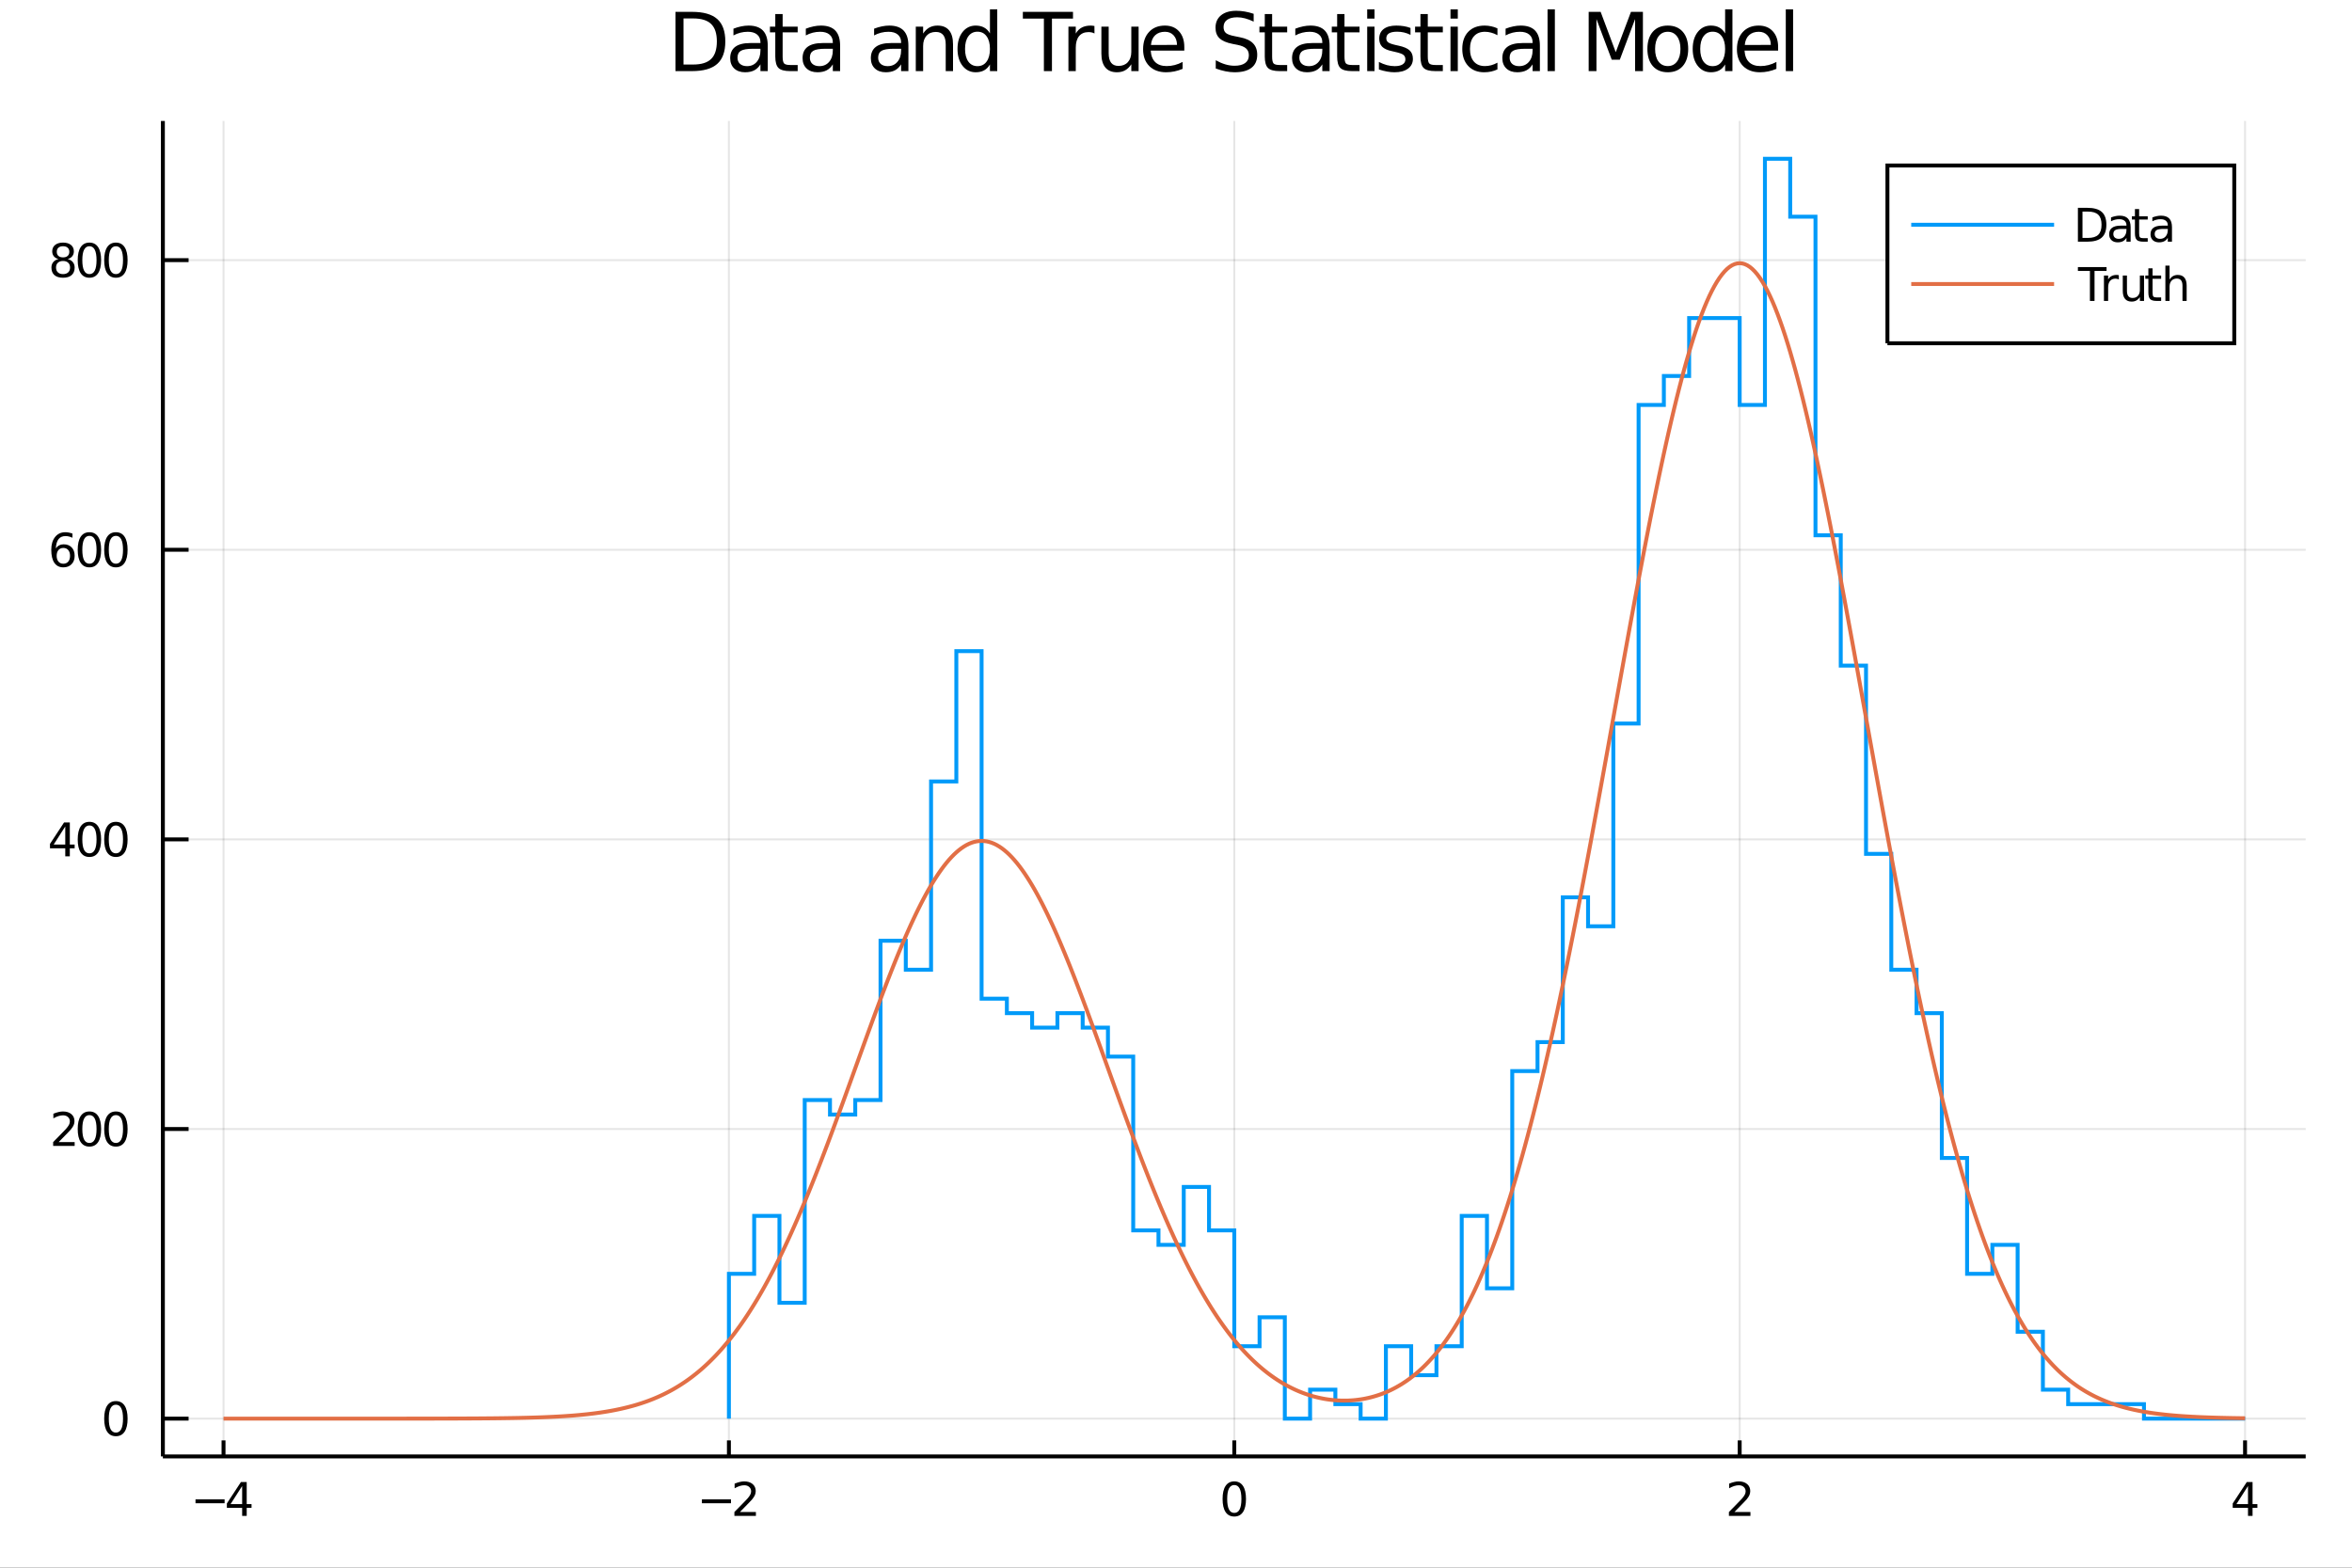 <?xml version="1.0" encoding="utf-8"?>
<svg xmlns="http://www.w3.org/2000/svg" xmlns:xlink="http://www.w3.org/1999/xlink" width="600" height="400" viewBox="0 0 2400 1600">
<rect x="0" y="0" width="2400" height="1600" fill="#333333" stroke="none"/>
<defs>
  <clipPath id="clip560">
    <rect x="0" y="0" width="2400" height="1600"/>
  </clipPath>
</defs>
<path clip-path="url(#clip560)" d="
M0 1600 L2400 1600 L2400 0 L0 0  Z
  " fill="#ffffff" fill-rule="evenodd" fill-opacity="1"/>
<defs>
  <clipPath id="clip561">
    <rect x="480" y="0" width="1681" height="1600"/>
  </clipPath>
</defs>
<path clip-path="url(#clip560)" d="
M166.205 1486.45 L2352.76 1486.45 L2352.76 123.472 L166.205 123.472  Z
  " fill="#ffffff" fill-rule="evenodd" fill-opacity="1"/>
<defs>
  <clipPath id="clip562">
    <rect x="166" y="123" width="2188" height="1364"/>
  </clipPath>
</defs>
<polyline clip-path="url(#clip562)" style="stroke:#000000; stroke-width:2; stroke-opacity:0.1; fill:none" points="
  228.088,1486.45 228.088,123.472 
  "/>
<polyline clip-path="url(#clip562)" style="stroke:#000000; stroke-width:2; stroke-opacity:0.1; fill:none" points="
  743.784,1486.45 743.784,123.472 
  "/>
<polyline clip-path="url(#clip562)" style="stroke:#000000; stroke-width:2; stroke-opacity:0.1; fill:none" points="
  1259.48,1486.45 1259.48,123.472 
  "/>
<polyline clip-path="url(#clip562)" style="stroke:#000000; stroke-width:2; stroke-opacity:0.1; fill:none" points="
  1775.18,1486.45 1775.18,123.472 
  "/>
<polyline clip-path="url(#clip562)" style="stroke:#000000; stroke-width:2; stroke-opacity:0.1; fill:none" points="
  2290.87,1486.45 2290.87,123.472 
  "/>
<polyline clip-path="url(#clip560)" style="stroke:#000000; stroke-width:4; stroke-opacity:1; fill:none" points="
  166.205,1486.45 2352.76,1486.45 
  "/>
<polyline clip-path="url(#clip560)" style="stroke:#000000; stroke-width:4; stroke-opacity:1; fill:none" points="
  228.088,1486.45 228.088,1470.09 
  "/>
<polyline clip-path="url(#clip560)" style="stroke:#000000; stroke-width:4; stroke-opacity:1; fill:none" points="
  743.784,1486.45 743.784,1470.09 
  "/>
<polyline clip-path="url(#clip560)" style="stroke:#000000; stroke-width:4; stroke-opacity:1; fill:none" points="
  1259.48,1486.45 1259.48,1470.09 
  "/>
<polyline clip-path="url(#clip560)" style="stroke:#000000; stroke-width:4; stroke-opacity:1; fill:none" points="
  1775.18,1486.45 1775.18,1470.09 
  "/>
<polyline clip-path="url(#clip560)" style="stroke:#000000; stroke-width:4; stroke-opacity:1; fill:none" points="
  2290.87,1486.45 2290.87,1470.09 
  "/>
<path clip-path="url(#clip560)" d="M 0 0 M199.5 1530.29 L229.176 1530.29 L229.176 1534.23 L199.5 1534.23 L199.5 1530.29 Z" fill="#000000" fill-rule="evenodd" fill-opacity="1" /><path clip-path="url(#clip560)" d="M 0 0 M247.093 1516.63 L235.287 1535.08 L247.093 1535.08 L247.093 1516.63 M245.866 1512.56 L251.745 1512.56 L251.745 1535.08 L256.676 1535.08 L256.676 1538.97 L251.745 1538.97 L251.745 1547.12 L247.093 1547.12 L247.093 1538.97 L231.491 1538.97 L231.491 1534.46 L245.866 1512.56 Z" fill="#000000" fill-rule="evenodd" fill-opacity="1" /><path clip-path="url(#clip560)" d="M 0 0 M716.238 1530.29 L745.914 1530.29 L745.914 1534.23 L716.238 1534.23 L716.238 1530.29 Z" fill="#000000" fill-rule="evenodd" fill-opacity="1" /><path clip-path="url(#clip560)" d="M 0 0 M755.011 1543.18 L771.33 1543.18 L771.33 1547.12 L749.386 1547.12 L749.386 1543.18 Q752.048 1540.43 756.631 1535.8 Q761.238 1531.15 762.418 1529.81 Q764.664 1527.28 765.543 1525.55 Q766.446 1523.79 766.446 1522.1 Q766.446 1519.34 764.502 1517.61 Q762.58 1515.87 759.479 1515.87 Q757.28 1515.87 754.826 1516.63 Q752.395 1517.4 749.618 1518.95 L749.618 1514.23 Q752.442 1513.09 754.895 1512.51 Q757.349 1511.93 759.386 1511.93 Q764.756 1511.93 767.951 1514.62 Q771.145 1517.31 771.145 1521.8 Q771.145 1523.93 770.335 1525.85 Q769.548 1527.74 767.442 1530.34 Q766.863 1531.01 763.761 1534.23 Q760.659 1537.42 755.011 1543.18 Z" fill="#000000" fill-rule="evenodd" fill-opacity="1" /><path clip-path="url(#clip560)" d="M 0 0 M1259.48 1515.64 Q1255.87 1515.64 1254.04 1519.2 Q1252.23 1522.75 1252.23 1529.87 Q1252.23 1536.98 1254.04 1540.55 Q1255.87 1544.09 1259.48 1544.09 Q1263.11 1544.09 1264.92 1540.55 Q1266.75 1536.98 1266.75 1529.87 Q1266.75 1522.75 1264.92 1519.2 Q1263.11 1515.64 1259.48 1515.64 M1259.48 1511.93 Q1265.29 1511.93 1268.35 1516.54 Q1271.42 1521.12 1271.42 1529.87 Q1271.42 1538.6 1268.35 1543.21 Q1265.29 1547.79 1259.48 1547.79 Q1253.67 1547.79 1250.59 1543.21 Q1247.54 1538.6 1247.54 1529.87 Q1247.54 1521.12 1250.59 1516.54 Q1253.67 1511.93 1259.48 1511.93 Z" fill="#000000" fill-rule="evenodd" fill-opacity="1" /><path clip-path="url(#clip560)" d="M 0 0 M1769.83 1543.18 L1786.15 1543.18 L1786.15 1547.12 L1764.2 1547.12 L1764.2 1543.18 Q1766.87 1540.43 1771.45 1535.8 Q1776.06 1531.15 1777.24 1529.81 Q1779.48 1527.28 1780.36 1525.55 Q1781.26 1523.79 1781.26 1522.1 Q1781.26 1519.34 1779.32 1517.61 Q1777.4 1515.87 1774.3 1515.87 Q1772.1 1515.87 1769.64 1516.63 Q1767.21 1517.4 1764.44 1518.95 L1764.44 1514.23 Q1767.26 1513.09 1769.71 1512.51 Q1772.17 1511.93 1774.2 1511.93 Q1779.57 1511.93 1782.77 1514.62 Q1785.96 1517.31 1785.96 1521.8 Q1785.96 1523.93 1785.15 1525.85 Q1784.37 1527.74 1782.26 1530.34 Q1781.68 1531.01 1778.58 1534.23 Q1775.48 1537.42 1769.83 1543.18 Z" fill="#000000" fill-rule="evenodd" fill-opacity="1" /><path clip-path="url(#clip560)" d="M 0 0 M2293.88 1516.63 L2282.08 1535.08 L2293.88 1535.08 L2293.88 1516.63 M2292.65 1512.56 L2298.53 1512.56 L2298.53 1535.08 L2303.46 1535.08 L2303.46 1538.97 L2298.53 1538.97 L2298.53 1547.12 L2293.88 1547.12 L2293.88 1538.97 L2278.28 1538.97 L2278.28 1534.46 L2292.65 1512.56 Z" fill="#000000" fill-rule="evenodd" fill-opacity="1" /><polyline clip-path="url(#clip562)" style="stroke:#000000; stroke-width:2; stroke-opacity:0.1; fill:none" points="
  166.205,1447.87 2352.76,1447.87 
  "/>
<polyline clip-path="url(#clip562)" style="stroke:#000000; stroke-width:2; stroke-opacity:0.1; fill:none" points="
  166.205,1152.28 2352.76,1152.28 
  "/>
<polyline clip-path="url(#clip562)" style="stroke:#000000; stroke-width:2; stroke-opacity:0.1; fill:none" points="
  166.205,856.689 2352.76,856.689 
  "/>
<polyline clip-path="url(#clip562)" style="stroke:#000000; stroke-width:2; stroke-opacity:0.1; fill:none" points="
  166.205,561.096 2352.76,561.096 
  "/>
<polyline clip-path="url(#clip562)" style="stroke:#000000; stroke-width:2; stroke-opacity:0.1; fill:none" points="
  166.205,265.504 2352.76,265.504 
  "/>
<polyline clip-path="url(#clip560)" style="stroke:#000000; stroke-width:4; stroke-opacity:1; fill:none" points="
  166.205,1486.45 166.205,123.472 
  "/>
<polyline clip-path="url(#clip560)" style="stroke:#000000; stroke-width:4; stroke-opacity:1; fill:none" points="
  166.205,1447.87 192.443,1447.87 
  "/>
<polyline clip-path="url(#clip560)" style="stroke:#000000; stroke-width:4; stroke-opacity:1; fill:none" points="
  166.205,1152.28 192.443,1152.28 
  "/>
<polyline clip-path="url(#clip560)" style="stroke:#000000; stroke-width:4; stroke-opacity:1; fill:none" points="
  166.205,856.689 192.443,856.689 
  "/>
<polyline clip-path="url(#clip560)" style="stroke:#000000; stroke-width:4; stroke-opacity:1; fill:none" points="
  166.205,561.096 192.443,561.096 
  "/>
<polyline clip-path="url(#clip560)" style="stroke:#000000; stroke-width:4; stroke-opacity:1; fill:none" points="
  166.205,265.504 192.443,265.504 
  "/>
<path clip-path="url(#clip560)" d="M 0 0 M118.26 1433.67 Q114.649 1433.67 112.82 1437.24 Q111.015 1440.78 111.015 1447.91 Q111.015 1455.01 112.82 1458.58 Q114.649 1462.12 118.26 1462.12 Q121.895 1462.12 123.7 1458.58 Q125.529 1455.01 125.529 1447.91 Q125.529 1440.78 123.7 1437.24 Q121.895 1433.67 118.26 1433.67 M118.26 1429.97 Q124.07 1429.97 127.126 1434.57 Q130.205 1439.16 130.205 1447.91 Q130.205 1456.63 127.126 1461.24 Q124.07 1465.82 118.26 1465.82 Q112.45 1465.82 109.371 1461.24 Q106.316 1456.63 106.316 1447.91 Q106.316 1439.16 109.371 1434.57 Q112.45 1429.97 118.26 1429.97 Z" fill="#000000" fill-rule="evenodd" fill-opacity="1" /><path clip-path="url(#clip560)" d="M 0 0 M59.858 1165.63 L76.177 1165.63 L76.177 1169.56 L54.233 1169.56 L54.233 1165.63 Q56.895 1162.87 61.478 1158.24 Q66.085 1153.59 67.265 1152.25 Q69.51 1149.72 70.39 1147.99 Q71.293 1146.23 71.293 1144.54 Q71.293 1141.78 69.349 1140.05 Q67.427 1138.31 64.325 1138.31 Q62.126 1138.31 59.673 1139.07 Q57.242 1139.84 54.464 1141.39 L54.464 1136.67 Q57.288 1135.53 59.742 1134.95 Q62.196 1134.38 64.233 1134.38 Q69.603 1134.38 72.798 1137.06 Q75.992 1139.75 75.992 1144.24 Q75.992 1146.37 75.182 1148.29 Q74.395 1150.19 72.288 1152.78 Q71.71 1153.45 68.608 1156.67 Q65.506 1159.86 59.858 1165.63 Z" fill="#000000" fill-rule="evenodd" fill-opacity="1" /><path clip-path="url(#clip560)" d="M 0 0 M91.246 1138.08 Q87.635 1138.08 85.807 1141.64 Q84.001 1145.19 84.001 1152.32 Q84.001 1159.42 85.807 1162.99 Q87.635 1166.53 91.246 1166.53 Q94.881 1166.53 96.686 1162.99 Q98.515 1159.42 98.515 1152.32 Q98.515 1145.19 96.686 1141.64 Q94.881 1138.08 91.246 1138.08 M91.246 1134.38 Q97.057 1134.38 100.112 1138.98 Q103.191 1143.57 103.191 1152.32 Q103.191 1161.04 100.112 1165.65 Q97.057 1170.23 91.246 1170.23 Q85.436 1170.23 82.358 1165.65 Q79.302 1161.04 79.302 1152.32 Q79.302 1143.57 82.358 1138.98 Q85.436 1134.38 91.246 1134.38 Z" fill="#000000" fill-rule="evenodd" fill-opacity="1" /><path clip-path="url(#clip560)" d="M 0 0 M118.26 1138.08 Q114.649 1138.08 112.82 1141.64 Q111.015 1145.19 111.015 1152.32 Q111.015 1159.42 112.82 1162.99 Q114.649 1166.53 118.26 1166.53 Q121.895 1166.53 123.7 1162.99 Q125.529 1159.42 125.529 1152.32 Q125.529 1145.19 123.7 1141.64 Q121.895 1138.08 118.26 1138.08 M118.26 1134.38 Q124.07 1134.38 127.126 1138.98 Q130.205 1143.57 130.205 1152.32 Q130.205 1161.04 127.126 1165.65 Q124.07 1170.23 118.26 1170.23 Q112.45 1170.23 109.371 1165.65 Q106.316 1161.04 106.316 1152.32 Q106.316 1143.57 109.371 1138.98 Q112.45 1134.38 118.26 1134.38 Z" fill="#000000" fill-rule="evenodd" fill-opacity="1" /><path clip-path="url(#clip560)" d="M 0 0 M66.594 843.483 L54.788 861.932 L66.594 861.932 L66.594 843.483 M65.367 839.409 L71.247 839.409 L71.247 861.932 L76.177 861.932 L76.177 865.821 L71.247 865.821 L71.247 873.969 L66.594 873.969 L66.594 865.821 L50.992 865.821 L50.992 861.307 L65.367 839.409 Z" fill="#000000" fill-rule="evenodd" fill-opacity="1" /><path clip-path="url(#clip560)" d="M 0 0 M91.246 842.487 Q87.635 842.487 85.807 846.052 Q84.001 849.594 84.001 856.723 Q84.001 863.83 85.807 867.395 Q87.635 870.936 91.246 870.936 Q94.881 870.936 96.686 867.395 Q98.515 863.83 98.515 856.723 Q98.515 849.594 96.686 846.052 Q94.881 842.487 91.246 842.487 M91.246 838.784 Q97.057 838.784 100.112 843.39 Q103.191 847.973 103.191 856.723 Q103.191 865.45 100.112 870.057 Q97.057 874.64 91.246 874.64 Q85.436 874.64 82.358 870.057 Q79.302 865.45 79.302 856.723 Q79.302 847.973 82.358 843.39 Q85.436 838.784 91.246 838.784 Z" fill="#000000" fill-rule="evenodd" fill-opacity="1" /><path clip-path="url(#clip560)" d="M 0 0 M118.26 842.487 Q114.649 842.487 112.82 846.052 Q111.015 849.594 111.015 856.723 Q111.015 863.83 112.82 867.395 Q114.649 870.936 118.26 870.936 Q121.895 870.936 123.7 867.395 Q125.529 863.83 125.529 856.723 Q125.529 849.594 123.7 846.052 Q121.895 842.487 118.26 842.487 M118.26 838.784 Q124.07 838.784 127.126 843.39 Q130.205 847.973 130.205 856.723 Q130.205 865.45 127.126 870.057 Q124.07 874.64 118.26 874.64 Q112.45 874.64 109.371 870.057 Q106.316 865.45 106.316 856.723 Q106.316 847.973 109.371 843.39 Q112.45 838.784 118.26 838.784 Z" fill="#000000" fill-rule="evenodd" fill-opacity="1" /><path clip-path="url(#clip560)" d="M 0 0 M64.65 559.233 Q61.501 559.233 59.65 561.386 Q57.821 563.539 57.821 567.289 Q57.821 571.015 59.65 573.191 Q61.501 575.344 64.65 575.344 Q67.798 575.344 69.626 573.191 Q71.478 571.015 71.478 567.289 Q71.478 563.539 69.626 561.386 Q67.798 559.233 64.65 559.233 M73.932 544.58 L73.932 548.84 Q72.173 548.006 70.367 547.566 Q68.585 547.127 66.825 547.127 Q62.196 547.127 59.742 550.252 Q57.312 553.377 56.964 559.696 Q58.33 557.682 60.39 556.617 Q62.45 555.529 64.927 555.529 Q70.135 555.529 73.145 558.701 Q76.177 561.849 76.177 567.289 Q76.177 572.613 73.029 575.83 Q69.881 579.048 64.65 579.048 Q58.654 579.048 55.483 574.464 Q52.312 569.858 52.312 561.131 Q52.312 552.937 56.2 548.076 Q60.089 543.191 66.64 543.191 Q68.399 543.191 70.182 543.539 Q71.987 543.886 73.932 544.58 Z" fill="#000000" fill-rule="evenodd" fill-opacity="1" /><path clip-path="url(#clip560)" d="M 0 0 M91.246 546.895 Q87.635 546.895 85.807 550.46 Q84.001 554.002 84.001 561.131 Q84.001 568.238 85.807 571.802 Q87.635 575.344 91.246 575.344 Q94.881 575.344 96.686 571.802 Q98.515 568.238 98.515 561.131 Q98.515 554.002 96.686 550.46 Q94.881 546.895 91.246 546.895 M91.246 543.191 Q97.057 543.191 100.112 547.798 Q103.191 552.381 103.191 561.131 Q103.191 569.858 100.112 574.464 Q97.057 579.048 91.246 579.048 Q85.436 579.048 82.358 574.464 Q79.302 569.858 79.302 561.131 Q79.302 552.381 82.358 547.798 Q85.436 543.191 91.246 543.191 Z" fill="#000000" fill-rule="evenodd" fill-opacity="1" /><path clip-path="url(#clip560)" d="M 0 0 M118.26 546.895 Q114.649 546.895 112.82 550.46 Q111.015 554.002 111.015 561.131 Q111.015 568.238 112.82 571.802 Q114.649 575.344 118.26 575.344 Q121.895 575.344 123.7 571.802 Q125.529 568.238 125.529 561.131 Q125.529 554.002 123.7 550.46 Q121.895 546.895 118.26 546.895 M118.26 543.191 Q124.07 543.191 127.126 547.798 Q130.205 552.381 130.205 561.131 Q130.205 569.858 127.126 574.464 Q124.07 579.048 118.26 579.048 Q112.45 579.048 109.371 574.464 Q106.316 569.858 106.316 561.131 Q106.316 552.381 109.371 547.798 Q112.45 543.191 118.26 543.191 Z" fill="#000000" fill-rule="evenodd" fill-opacity="1" /><path clip-path="url(#clip560)" d="M 0 0 M64.325 266.372 Q60.992 266.372 59.071 268.155 Q57.173 269.937 57.173 273.062 Q57.173 276.187 59.071 277.969 Q60.992 279.752 64.325 279.752 Q67.659 279.752 69.58 277.969 Q71.501 276.164 71.501 273.062 Q71.501 269.937 69.58 268.155 Q67.682 266.372 64.325 266.372 M59.65 264.382 Q56.64 263.641 54.95 261.581 Q53.284 259.52 53.284 256.557 Q53.284 252.414 56.224 250.007 Q59.187 247.599 64.325 247.599 Q69.487 247.599 72.427 250.007 Q75.367 252.414 75.367 256.557 Q75.367 259.52 73.677 261.581 Q72.01 263.641 69.024 264.382 Q72.404 265.169 74.279 267.46 Q76.177 269.752 76.177 273.062 Q76.177 278.085 73.099 280.77 Q70.043 283.455 64.325 283.455 Q58.608 283.455 55.529 280.77 Q52.474 278.085 52.474 273.062 Q52.474 269.752 54.372 267.46 Q56.27 265.169 59.65 264.382 M57.937 256.997 Q57.937 259.682 59.603 261.187 Q61.293 262.692 64.325 262.692 Q67.335 262.692 69.024 261.187 Q70.737 259.682 70.737 256.997 Q70.737 254.312 69.024 252.807 Q67.335 251.303 64.325 251.303 Q61.293 251.303 59.603 252.807 Q57.937 254.312 57.937 256.997 Z" fill="#000000" fill-rule="evenodd" fill-opacity="1" /><path clip-path="url(#clip560)" d="M 0 0 M91.246 251.303 Q87.635 251.303 85.807 254.868 Q84.001 258.409 84.001 265.539 Q84.001 272.645 85.807 276.21 Q87.635 279.752 91.246 279.752 Q94.881 279.752 96.686 276.21 Q98.515 272.645 98.515 265.539 Q98.515 258.409 96.686 254.868 Q94.881 251.303 91.246 251.303 M91.246 247.599 Q97.057 247.599 100.112 252.206 Q103.191 256.789 103.191 265.539 Q103.191 274.266 100.112 278.872 Q97.057 283.455 91.246 283.455 Q85.436 283.455 82.358 278.872 Q79.302 274.266 79.302 265.539 Q79.302 256.789 82.358 252.206 Q85.436 247.599 91.246 247.599 Z" fill="#000000" fill-rule="evenodd" fill-opacity="1" /><path clip-path="url(#clip560)" d="M 0 0 M118.26 251.303 Q114.649 251.303 112.82 254.868 Q111.015 258.409 111.015 265.539 Q111.015 272.645 112.82 276.21 Q114.649 279.752 118.26 279.752 Q121.895 279.752 123.7 276.21 Q125.529 272.645 125.529 265.539 Q125.529 258.409 123.7 254.868 Q121.895 251.303 118.26 251.303 M118.26 247.599 Q124.07 247.599 127.126 252.206 Q130.205 256.789 130.205 265.539 Q130.205 274.266 127.126 278.872 Q124.07 283.455 118.26 283.455 Q112.45 283.455 109.371 278.872 Q106.316 274.266 106.316 265.539 Q106.316 256.789 109.371 252.206 Q112.45 247.599 118.26 247.599 Z" fill="#000000" fill-rule="evenodd" fill-opacity="1" /><path clip-path="url(#clip560)" d="M 0 0 M697.458 18.82 L697.458 65.852 L707.342 65.852 Q719.859 65.852 725.652 60.18 Q731.485 54.509 731.485 42.275 Q731.485 30.122 725.652 24.492 Q719.859 18.82 707.342 18.82 L697.458 18.82 M689.275 12.096 L706.086 12.096 Q723.667 12.096 731.891 19.428 Q740.114 26.72 740.114 42.275 Q740.114 57.912 731.85 65.244 Q723.586 72.576 706.086 72.576 L689.275 72.576 L689.275 12.096 Z" fill="#000000" fill-rule="evenodd" fill-opacity="1" /><path clip-path="url(#clip560)" d="M 0 0 M768.551 49.769 Q759.518 49.769 756.034 51.835 Q752.55 53.901 752.55 58.884 Q752.55 62.854 755.143 65.203 Q757.776 67.512 762.272 67.512 Q768.47 67.512 772.197 63.137 Q775.964 58.722 775.964 51.43 L775.964 49.769 L768.551 49.769 M783.418 46.691 L783.418 72.576 L775.964 72.576 L775.964 65.689 Q773.412 69.821 769.604 71.806 Q765.797 73.751 760.287 73.751 Q753.32 73.751 749.188 69.862 Q745.096 65.933 745.096 59.37 Q745.096 51.714 750.201 47.825 Q755.345 43.936 765.513 43.936 L775.964 43.936 L775.964 43.207 Q775.964 38.062 772.562 35.267 Q769.199 32.431 763.082 32.431 Q759.194 32.431 755.507 33.363 Q751.821 34.295 748.418 36.158 L748.418 29.272 Q752.51 27.692 756.358 26.922 Q760.206 26.112 763.852 26.112 Q773.696 26.112 778.557 31.216 Q783.418 36.32 783.418 46.691 Z" fill="#000000" fill-rule="evenodd" fill-opacity="1" /><path clip-path="url(#clip560)" d="M 0 0 M798.609 14.324 L798.609 27.206 L813.962 27.206 L813.962 32.999 L798.609 32.999 L798.609 57.628 Q798.609 63.178 800.108 64.758 Q801.647 66.338 806.306 66.338 L813.962 66.338 L813.962 72.576 L806.306 72.576 Q797.677 72.576 794.396 69.376 Q791.115 66.135 791.115 57.628 L791.115 32.999 L785.646 32.999 L785.646 27.206 L791.115 27.206 L791.115 14.324 L798.609 14.324 Z" fill="#000000" fill-rule="evenodd" fill-opacity="1" /><path clip-path="url(#clip560)" d="M 0 0 M842.399 49.769 Q833.366 49.769 829.882 51.835 Q826.398 53.901 826.398 58.884 Q826.398 62.854 828.991 65.203 Q831.624 67.512 836.12 67.512 Q842.318 67.512 846.045 63.137 Q849.812 58.722 849.812 51.43 L849.812 49.769 L842.399 49.769 M857.266 46.691 L857.266 72.576 L849.812 72.576 L849.812 65.689 Q847.26 69.821 843.452 71.806 Q839.645 73.751 834.135 73.751 Q827.168 73.751 823.036 69.862 Q818.944 65.933 818.944 59.37 Q818.944 51.714 824.049 47.825 Q829.193 43.936 839.361 43.936 L849.812 43.936 L849.812 43.207 Q849.812 38.062 846.41 35.267 Q843.047 32.431 836.93 32.431 Q833.042 32.431 829.355 33.363 Q825.669 34.295 822.266 36.158 L822.266 29.272 Q826.358 27.692 830.206 26.922 Q834.054 26.112 837.7 26.112 Q847.544 26.112 852.405 31.216 Q857.266 36.32 857.266 46.691 Z" fill="#000000" fill-rule="evenodd" fill-opacity="1" /><path clip-path="url(#clip560)" d="M 0 0 M912.075 49.769 Q903.041 49.769 899.557 51.835 Q896.074 53.901 896.074 58.884 Q896.074 62.854 898.666 65.203 Q901.299 67.512 905.796 67.512 Q911.994 67.512 915.721 63.137 Q919.488 58.722 919.488 51.43 L919.488 49.769 L912.075 49.769 M926.942 46.691 L926.942 72.576 L919.488 72.576 L919.488 65.689 Q916.936 69.821 913.128 71.806 Q909.32 73.751 903.811 73.751 Q896.843 73.751 892.711 69.862 Q888.62 65.933 888.62 59.37 Q888.62 51.714 893.724 47.825 Q898.869 43.936 909.037 43.936 L919.488 43.936 L919.488 43.207 Q919.488 38.062 916.085 35.267 Q912.723 32.431 906.606 32.431 Q902.717 32.431 899.031 33.363 Q895.345 34.295 891.942 36.158 L891.942 29.272 Q896.033 27.692 899.882 26.922 Q903.73 26.112 907.376 26.112 Q917.219 26.112 922.08 31.216 Q926.942 36.32 926.942 46.691 Z" fill="#000000" fill-rule="evenodd" fill-opacity="1" /><path clip-path="url(#clip560)" d="M 0 0 M972.474 45.192 L972.474 72.576 L965.02 72.576 L965.02 45.435 Q965.02 38.994 962.508 35.794 Q959.997 32.594 954.974 32.594 Q948.938 32.594 945.454 36.442 Q941.97 40.29 941.97 46.934 L941.97 72.576 L934.476 72.576 L934.476 27.206 L941.97 27.206 L941.97 34.254 Q944.644 30.163 948.249 28.138 Q951.895 26.112 956.635 26.112 Q964.453 26.112 968.463 30.973 Q972.474 35.794 972.474 45.192 Z" fill="#000000" fill-rule="evenodd" fill-opacity="1" /><path clip-path="url(#clip560)" d="M 0 0 M1010.15 34.092 L1010.15 9.544 L1017.6 9.544 L1017.6 72.576 L1010.15 72.576 L1010.15 65.77 Q1007.8 69.821 1004.19 71.806 Q1000.63 73.751 995.604 73.751 Q987.381 73.751 982.196 67.188 Q977.051 60.626 977.051 49.931 Q977.051 39.237 982.196 32.675 Q987.381 26.112 995.604 26.112 Q1000.63 26.112 1004.19 28.097 Q1007.8 30.041 1010.15 34.092 M984.748 49.931 Q984.748 58.155 988.11 62.854 Q991.513 67.512 997.427 67.512 Q1003.34 67.512 1006.74 62.854 Q1010.15 58.155 1010.15 49.931 Q1010.15 41.708 1006.74 37.05 Q1003.34 32.35 997.427 32.35 Q991.513 32.35 988.11 37.05 Q984.748 41.708 984.748 49.931 Z" fill="#000000" fill-rule="evenodd" fill-opacity="1" /><path clip-path="url(#clip560)" d="M 0 0 M1043.73 12.096 L1094.89 12.096 L1094.89 18.983 L1073.42 18.983 L1073.42 72.576 L1065.2 72.576 L1065.2 18.983 L1043.73 18.983 L1043.73 12.096 Z" fill="#000000" fill-rule="evenodd" fill-opacity="1" /><path clip-path="url(#clip560)" d="M 0 0 M1116.81 34.173 Q1115.55 33.444 1114.05 33.12 Q1112.59 32.756 1110.81 32.756 Q1104.49 32.756 1101.09 36.888 Q1097.73 40.979 1097.73 48.676 L1097.73 72.576 L1090.23 72.576 L1090.23 27.206 L1097.73 27.206 L1097.73 34.254 Q1100.08 30.122 1103.84 28.138 Q1107.61 26.112 1113 26.112 Q1113.77 26.112 1114.7 26.234 Q1115.63 26.315 1116.77 26.517 L1116.81 34.173 Z" fill="#000000" fill-rule="evenodd" fill-opacity="1" /><path clip-path="url(#clip560)" d="M 0 0 M1123.86 54.671 L1123.86 27.206 L1131.31 27.206 L1131.31 54.387 Q1131.31 60.828 1133.82 64.069 Q1136.33 67.269 1141.36 67.269 Q1147.39 67.269 1150.88 63.421 Q1154.4 59.573 1154.4 52.929 L1154.4 27.206 L1161.85 27.206 L1161.85 72.576 L1154.4 72.576 L1154.4 65.608 Q1151.69 69.74 1148.08 71.766 Q1144.52 73.751 1139.78 73.751 Q1131.96 73.751 1127.91 68.89 Q1123.86 64.029 1123.86 54.671 M1142.61 26.112 L1142.61 26.112 Z" fill="#000000" fill-rule="evenodd" fill-opacity="1" /><path clip-path="url(#clip560)" d="M 0 0 M1208.48 48.028 L1208.48 51.673 L1174.21 51.673 Q1174.69 59.37 1178.83 63.421 Q1183 67.431 1190.41 67.431 Q1194.71 67.431 1198.72 66.378 Q1202.77 65.325 1206.74 63.218 L1206.74 70.267 Q1202.73 71.968 1198.51 72.86 Q1194.3 73.751 1189.97 73.751 Q1179.11 73.751 1172.75 67.431 Q1166.43 61.112 1166.43 50.337 Q1166.43 39.197 1172.43 32.675 Q1178.46 26.112 1188.67 26.112 Q1197.83 26.112 1203.13 32.026 Q1208.48 37.9 1208.48 48.028 M1201.03 45.84 Q1200.94 39.723 1197.58 36.077 Q1194.26 32.431 1188.75 32.431 Q1182.51 32.431 1178.75 35.956 Q1175.02 39.48 1174.45 45.88 L1201.03 45.84 Z" fill="#000000" fill-rule="evenodd" fill-opacity="1" /><path clip-path="url(#clip560)" d="M 0 0 M1279.25 14.081 L1279.25 22.061 Q1274.59 19.833 1270.46 18.739 Q1266.33 17.646 1262.48 17.646 Q1255.79 17.646 1252.15 20.238 Q1248.54 22.831 1248.54 27.611 Q1248.54 31.621 1250.93 33.687 Q1253.36 35.713 1260.09 36.969 L1265.03 37.981 Q1274.19 39.723 1278.52 44.139 Q1282.89 48.514 1282.89 55.886 Q1282.89 64.677 1276.98 69.214 Q1271.11 73.751 1259.72 73.751 Q1255.43 73.751 1250.57 72.778 Q1245.75 71.806 1240.56 69.902 L1240.56 61.477 Q1245.55 64.272 1250.33 65.689 Q1255.11 67.107 1259.72 67.107 Q1266.73 67.107 1270.54 64.353 Q1274.35 61.598 1274.35 56.494 Q1274.35 52.038 1271.59 49.526 Q1268.88 47.015 1262.64 45.759 L1257.66 44.787 Q1248.5 42.964 1244.41 39.075 Q1240.32 35.186 1240.32 28.259 Q1240.32 20.238 1245.95 15.62 Q1251.62 11.002 1261.55 11.002 Q1265.8 11.002 1270.22 11.772 Q1274.63 12.542 1279.25 14.081 Z" fill="#000000" fill-rule="evenodd" fill-opacity="1" /><path clip-path="url(#clip560)" d="M 0 0 M1298.09 14.324 L1298.09 27.206 L1313.44 27.206 L1313.44 32.999 L1298.09 32.999 L1298.09 57.628 Q1298.09 63.178 1299.58 64.758 Q1301.12 66.338 1305.78 66.338 L1313.44 66.338 L1313.44 72.576 L1305.78 72.576 Q1297.15 72.576 1293.87 69.376 Q1290.59 66.135 1290.59 57.628 L1290.59 32.999 L1285.12 32.999 L1285.12 27.206 L1290.59 27.206 L1290.59 14.324 L1298.09 14.324 Z" fill="#000000" fill-rule="evenodd" fill-opacity="1" /><path clip-path="url(#clip560)" d="M 0 0 M1341.88 49.769 Q1332.84 49.769 1329.36 51.835 Q1325.87 53.901 1325.87 58.884 Q1325.87 62.854 1328.47 65.203 Q1331.1 67.512 1335.6 67.512 Q1341.79 67.512 1345.52 63.137 Q1349.29 58.722 1349.29 51.43 L1349.29 49.769 L1341.88 49.769 M1356.74 46.691 L1356.74 72.576 L1349.29 72.576 L1349.29 65.689 Q1346.74 69.821 1342.93 71.806 Q1339.12 73.751 1333.61 73.751 Q1326.64 73.751 1322.51 69.862 Q1318.42 65.933 1318.42 59.37 Q1318.42 51.714 1323.53 47.825 Q1328.67 43.936 1338.84 43.936 L1349.29 43.936 L1349.29 43.207 Q1349.29 38.062 1345.89 35.267 Q1342.52 32.431 1336.41 32.431 Q1332.52 32.431 1328.83 33.363 Q1325.15 34.295 1321.74 36.158 L1321.74 29.272 Q1325.83 27.692 1329.68 26.922 Q1333.53 26.112 1337.18 26.112 Q1347.02 26.112 1351.88 31.216 Q1356.74 36.32 1356.74 46.691 Z" fill="#000000" fill-rule="evenodd" fill-opacity="1" /><path clip-path="url(#clip560)" d="M 0 0 M1371.93 14.324 L1371.93 27.206 L1387.29 27.206 L1387.29 32.999 L1371.93 32.999 L1371.93 57.628 Q1371.93 63.178 1373.43 64.758 Q1374.97 66.338 1379.63 66.338 L1387.29 66.338 L1387.29 72.576 L1379.63 72.576 Q1371 72.576 1367.72 69.376 Q1364.44 66.135 1364.44 57.628 L1364.44 32.999 L1358.97 32.999 L1358.97 27.206 L1364.44 27.206 L1364.44 14.324 L1371.93 14.324 Z" fill="#000000" fill-rule="evenodd" fill-opacity="1" /><path clip-path="url(#clip560)" d="M 0 0 M1395.1 27.206 L1402.56 27.206 L1402.56 72.576 L1395.1 72.576 L1395.1 27.206 M1395.1 9.544 L1402.56 9.544 L1402.56 18.983 L1395.1 18.983 L1395.1 9.544 Z" fill="#000000" fill-rule="evenodd" fill-opacity="1" /><path clip-path="url(#clip560)" d="M 0 0 M1439.3 28.543 L1439.3 35.591 Q1436.14 33.971 1432.74 33.161 Q1429.33 32.35 1425.69 32.35 Q1420.14 32.35 1417.34 34.052 Q1414.59 35.753 1414.59 39.156 Q1414.59 41.749 1416.57 43.248 Q1418.56 44.706 1424.55 46.043 L1427.11 46.61 Q1435.05 48.311 1438.37 51.43 Q1441.73 54.509 1441.73 60.059 Q1441.73 66.378 1436.71 70.064 Q1431.72 73.751 1422.97 73.751 Q1419.33 73.751 1415.36 73.022 Q1411.43 72.333 1407.05 70.915 L1407.05 63.218 Q1411.19 65.365 1415.2 66.459 Q1419.21 67.512 1423.14 67.512 Q1428.4 67.512 1431.24 65.73 Q1434.07 63.907 1434.07 60.626 Q1434.07 57.588 1432.01 55.967 Q1429.98 54.347 1423.06 52.848 L1420.46 52.24 Q1413.54 50.782 1410.46 47.785 Q1407.38 44.746 1407.38 39.48 Q1407.38 33.08 1411.92 29.596 Q1416.45 26.112 1424.8 26.112 Q1428.93 26.112 1432.58 26.72 Q1436.22 27.327 1439.3 28.543 Z" fill="#000000" fill-rule="evenodd" fill-opacity="1" /><path clip-path="url(#clip560)" d="M 0 0 M1456.92 14.324 L1456.92 27.206 L1472.27 27.206 L1472.27 32.999 L1456.92 32.999 L1456.92 57.628 Q1456.92 63.178 1458.42 64.758 Q1459.96 66.338 1464.62 66.338 L1472.27 66.338 L1472.27 72.576 L1464.62 72.576 Q1455.99 72.576 1452.71 69.376 Q1449.43 66.135 1449.43 57.628 L1449.43 32.999 L1443.96 32.999 L1443.96 27.206 L1449.43 27.206 L1449.43 14.324 L1456.92 14.324 Z" fill="#000000" fill-rule="evenodd" fill-opacity="1" /><path clip-path="url(#clip560)" d="M 0 0 M1480.09 27.206 L1487.55 27.206 L1487.55 72.576 L1480.09 72.576 L1480.09 27.206 M1480.09 9.544 L1487.55 9.544 L1487.55 18.983 L1480.09 18.983 L1480.09 9.544 Z" fill="#000000" fill-rule="evenodd" fill-opacity="1" /><path clip-path="url(#clip560)" d="M 0 0 M1528.01 28.948 L1528.01 35.915 Q1524.86 34.173 1521.65 33.323 Q1518.5 32.431 1515.25 32.431 Q1508 32.431 1503.99 37.05 Q1499.98 41.627 1499.98 49.931 Q1499.98 58.236 1503.99 62.854 Q1508 67.431 1515.25 67.431 Q1518.5 67.431 1521.65 66.581 Q1524.86 65.689 1528.01 63.948 L1528.01 70.834 Q1524.9 72.292 1521.53 73.022 Q1518.21 73.751 1514.44 73.751 Q1504.2 73.751 1498.16 67.31 Q1492.12 60.869 1492.12 49.931 Q1492.12 38.832 1498.2 32.472 Q1504.32 26.112 1514.93 26.112 Q1518.37 26.112 1521.65 26.841 Q1524.94 27.53 1528.01 28.948 Z" fill="#000000" fill-rule="evenodd" fill-opacity="1" /><path clip-path="url(#clip560)" d="M 0 0 M1556.45 49.769 Q1547.42 49.769 1543.93 51.835 Q1540.45 53.901 1540.45 58.884 Q1540.45 62.854 1543.04 65.203 Q1545.68 67.512 1550.17 67.512 Q1556.37 67.512 1560.1 63.137 Q1563.87 58.722 1563.87 51.43 L1563.87 49.769 L1556.45 49.769 M1571.32 46.691 L1571.32 72.576 L1563.87 72.576 L1563.87 65.689 Q1561.31 69.821 1557.51 71.806 Q1553.7 73.751 1548.19 73.751 Q1541.22 73.751 1537.09 69.862 Q1533 65.933 1533 59.37 Q1533 51.714 1538.1 47.825 Q1543.25 43.936 1553.41 43.936 L1563.87 43.936 L1563.87 43.207 Q1563.87 38.062 1560.46 35.267 Q1557.1 32.431 1550.98 32.431 Q1547.09 32.431 1543.41 33.363 Q1539.72 34.295 1536.32 36.158 L1536.32 29.272 Q1540.41 27.692 1544.26 26.922 Q1548.11 26.112 1551.75 26.112 Q1561.6 26.112 1566.46 31.216 Q1571.32 36.32 1571.32 46.691 Z" fill="#000000" fill-rule="evenodd" fill-opacity="1" /><path clip-path="url(#clip560)" d="M 0 0 M1579.14 9.544 L1586.59 9.544 L1586.59 72.576 L1579.14 72.576 L1579.14 9.544 Z" fill="#000000" fill-rule="evenodd" fill-opacity="1" /><path clip-path="url(#clip560)" d="M 0 0 M1621.1 12.096 L1633.3 12.096 L1648.73 53.253 L1664.25 12.096 L1676.44 12.096 L1676.44 72.576 L1668.46 72.576 L1668.46 19.469 L1652.86 60.95 L1644.64 60.95 L1629.04 19.469 L1629.04 72.576 L1621.1 72.576 L1621.1 12.096 Z" fill="#000000" fill-rule="evenodd" fill-opacity="1" /><path clip-path="url(#clip560)" d="M 0 0 M1701.84 32.431 Q1695.84 32.431 1692.36 37.131 Q1688.88 41.789 1688.88 49.931 Q1688.88 58.074 1692.32 62.773 Q1695.8 67.431 1701.84 67.431 Q1707.79 67.431 1711.28 62.732 Q1714.76 58.033 1714.76 49.931 Q1714.76 41.87 1711.28 37.171 Q1707.79 32.431 1701.84 32.431 M1701.84 26.112 Q1711.56 26.112 1717.11 32.431 Q1722.66 38.751 1722.66 49.931 Q1722.66 61.071 1717.11 67.431 Q1711.56 73.751 1701.84 73.751 Q1692.08 73.751 1686.53 67.431 Q1681.02 61.071 1681.02 49.931 Q1681.02 38.751 1686.53 32.431 Q1692.08 26.112 1701.84 26.112 Z" fill="#000000" fill-rule="evenodd" fill-opacity="1" /><path clip-path="url(#clip560)" d="M 0 0 M1760.33 34.092 L1760.33 9.544 L1767.79 9.544 L1767.79 72.576 L1760.33 72.576 L1760.33 65.77 Q1757.98 69.821 1754.38 71.806 Q1750.81 73.751 1745.79 73.751 Q1737.57 73.751 1732.38 67.188 Q1727.24 60.626 1727.24 49.931 Q1727.24 39.237 1732.38 32.675 Q1737.57 26.112 1745.79 26.112 Q1750.81 26.112 1754.38 28.097 Q1757.98 30.041 1760.33 34.092 M1734.93 49.931 Q1734.93 58.155 1738.3 62.854 Q1741.7 67.512 1747.61 67.512 Q1753.53 67.512 1756.93 62.854 Q1760.33 58.155 1760.33 49.931 Q1760.33 41.708 1756.93 37.05 Q1753.53 32.35 1747.61 32.35 Q1741.7 32.35 1738.3 37.05 Q1734.93 41.708 1734.93 49.931 Z" fill="#000000" fill-rule="evenodd" fill-opacity="1" /><path clip-path="url(#clip560)" d="M 0 0 M1814.41 48.028 L1814.41 51.673 L1780.14 51.673 Q1780.63 59.37 1784.76 63.421 Q1788.93 67.431 1796.35 67.431 Q1800.64 67.431 1804.65 66.378 Q1808.7 65.325 1812.67 63.218 L1812.67 70.267 Q1808.66 71.968 1804.45 72.86 Q1800.24 73.751 1795.9 73.751 Q1785.04 73.751 1778.68 67.431 Q1772.37 61.112 1772.37 50.337 Q1772.37 39.197 1778.36 32.675 Q1784.4 26.112 1794.6 26.112 Q1803.76 26.112 1809.07 32.026 Q1814.41 37.9 1814.41 48.028 M1806.96 45.84 Q1806.88 39.723 1803.52 36.077 Q1800.19 32.431 1794.69 32.431 Q1788.45 32.431 1784.68 35.956 Q1780.95 39.48 1780.39 45.88 L1806.96 45.84 Z" fill="#000000" fill-rule="evenodd" fill-opacity="1" /><path clip-path="url(#clip560)" d="M 0 0 M1822.23 9.544 L1829.69 9.544 L1829.69 72.576 L1822.23 72.576 L1822.23 9.544 Z" fill="#000000" fill-rule="evenodd" fill-opacity="1" /><polyline clip-path="url(#clip562)" style="stroke:#009af9; stroke-width:4; stroke-opacity:1; fill:none" points="
  743.784,1447.87 743.784,1300.08 769.569,1300.08 769.569,1240.96 795.354,1240.96 795.354,1329.64 821.139,1329.64 821.139,1122.72 846.923,1122.72 846.923,1137.5 
  872.708,1137.5 872.708,1122.72 898.493,1122.72 898.493,960.146 924.278,960.146 924.278,989.705 950.063,989.705 950.063,797.57 975.847,797.57 975.847,664.554 
  1001.63,664.554 1001.63,1019.26 1027.42,1019.26 1027.42,1034.04 1053.2,1034.04 1053.2,1048.82 1078.99,1048.82 1078.99,1034.04 1104.77,1034.04 1104.77,1048.82 
  1130.56,1048.82 1130.56,1078.38 1156.34,1078.38 1156.34,1255.74 1182.13,1255.74 1182.13,1270.52 1207.91,1270.52 1207.91,1211.4 1233.7,1211.4 1233.7,1255.74 
  1259.48,1255.74 1259.48,1373.98 1285.27,1373.98 1285.27,1344.42 1311.05,1344.42 1311.05,1447.87 1336.83,1447.87 1336.83,1418.31 1362.62,1418.31 1362.62,1433.09 
  1388.4,1433.09 1388.4,1447.87 1414.19,1447.87 1414.19,1373.98 1439.97,1373.98 1439.97,1403.53 1465.76,1403.53 1465.76,1373.98 1491.54,1373.98 1491.54,1240.96 
  1517.33,1240.96 1517.33,1314.86 1543.11,1314.86 1543.11,1093.16 1568.9,1093.16 1568.9,1063.6 1594.68,1063.6 1594.68,915.807 1620.47,915.807 1620.47,945.366 
  1646.25,945.366 1646.25,738.452 1672.04,738.452 1672.04,413.3 1697.82,413.3 1697.82,383.741 1723.61,383.741 1723.61,324.623 1749.39,324.623 
  1775.18,324.623 1775.18,413.3 1800.96,413.3 1800.96,162.047 1826.75,162.047 1826.75,221.165 1852.53,221.165 1852.53,546.317 1878.32,546.317 1878.32,679.333 
  1904.1,679.333 1904.1,871.468 1929.89,871.468 1929.89,989.705 1955.67,989.705 1955.67,1034.04 1981.45,1034.04 1981.45,1181.84 2007.24,1181.84 2007.24,1300.08 
  2033.02,1300.08 2033.02,1270.52 2058.81,1270.52 2058.81,1359.2 2084.59,1359.2 2084.59,1418.31 2110.38,1418.31 2110.38,1433.09 2136.16,1433.09 
  2161.95,1433.09 2187.73,1433.09 2187.73,1447.87 2213.52,1447.87 2239.3,1447.87 2265.09,1447.87 
  2290.87,1447.87 
  "/>
<polyline clip-path="url(#clip562)" style="stroke:#e26f46; stroke-width:4; stroke-opacity:1; fill:none" points="
  228.088,1447.87 230.667,1447.87 233.245,1447.87 235.824,1447.87 238.402,1447.87 240.981,1447.87 243.559,1447.87 246.138,1447.87 248.716,1447.87 251.295,1447.87 
  253.873,1447.87 256.451,1447.87 259.03,1447.87 261.608,1447.87 264.187,1447.87 266.765,1447.87 269.344,1447.87 271.922,1447.87 274.501,1447.87 277.079,1447.87 
  279.658,1447.87 282.236,1447.87 284.815,1447.87 287.393,1447.87 289.972,1447.87 292.55,1447.87 295.129,1447.87 297.707,1447.87 300.286,1447.87 302.864,1447.87 
  305.443,1447.87 308.021,1447.87 310.6,1447.87 313.178,1447.87 315.757,1447.87 318.335,1447.87 320.913,1447.87 323.492,1447.87 326.07,1447.87 328.649,1447.87 
  331.227,1447.87 333.806,1447.87 336.384,1447.87 338.963,1447.87 341.541,1447.87 344.12,1447.87 346.698,1447.87 349.277,1447.87 351.855,1447.87 354.434,1447.87 
  357.012,1447.87 359.591,1447.87 362.169,1447.87 364.748,1447.87 367.326,1447.87 369.905,1447.87 372.483,1447.87 375.062,1447.87 377.64,1447.87 380.219,1447.87 
  382.797,1447.87 385.375,1447.87 387.954,1447.87 390.532,1447.87 393.111,1447.86 395.689,1447.86 398.268,1447.86 400.846,1447.86 403.425,1447.86 406.003,1447.86 
  408.582,1447.86 411.16,1447.86 413.739,1447.86 416.317,1447.85 418.896,1447.85 421.474,1447.85 424.053,1447.85 426.631,1447.84 429.21,1447.84 431.788,1447.84 
  434.367,1447.84 436.945,1447.83 439.524,1447.83 442.102,1447.83 444.681,1447.82 447.259,1447.82 449.837,1447.81 452.416,1447.81 454.994,1447.8 457.573,1447.79 
  460.151,1447.79 462.73,1447.78 465.308,1447.77 467.887,1447.76 470.465,1447.75 473.044,1447.74 475.622,1447.73 478.201,1447.72 480.779,1447.7 483.358,1447.69 
  485.936,1447.68 488.515,1447.66 491.093,1447.64 493.672,1447.62 496.25,1447.6 498.829,1447.58 501.407,1447.56 503.986,1447.53 506.564,1447.5 509.143,1447.47 
  511.721,1447.44 514.299,1447.41 516.878,1447.37 519.456,1447.33 522.035,1447.29 524.613,1447.25 527.192,1447.2 529.77,1447.15 532.349,1447.09 534.927,1447.03 
  537.506,1446.97 540.084,1446.9 542.663,1446.83 545.241,1446.75 547.82,1446.67 550.398,1446.58 552.977,1446.49 555.555,1446.39 558.134,1446.28 560.712,1446.17 
  563.291,1446.05 565.869,1445.92 568.448,1445.79 571.026,1445.64 573.605,1445.49 576.183,1445.33 578.762,1445.15 581.34,1444.97 583.918,1444.78 586.497,1444.57 
  589.075,1444.35 591.654,1444.12 594.232,1443.87 596.811,1443.61 599.389,1443.34 601.968,1443.04 604.546,1442.74 607.125,1442.41 609.703,1442.07 612.282,1441.71 
  614.86,1441.32 617.439,1440.92 620.017,1440.49 622.596,1440.05 625.174,1439.57 627.753,1439.08 630.331,1438.55 632.91,1438 635.488,1437.42 638.067,1436.81 
  640.645,1436.17 643.224,1435.5 645.802,1434.8 648.38,1434.06 650.959,1433.28 653.537,1432.47 656.116,1431.62 658.694,1430.73 661.273,1429.8 663.851,1428.82 
  666.43,1427.8 669.008,1426.73 671.587,1425.62 674.165,1424.45 676.744,1423.24 679.322,1421.97 681.901,1420.64 684.479,1419.27 687.058,1417.83 689.636,1416.33 
  692.215,1414.77 694.793,1413.15 697.372,1411.47 699.95,1409.72 702.529,1407.9 705.107,1406.01 707.686,1404.04 710.264,1402.01 712.842,1399.9 715.421,1397.71 
  717.999,1395.44 720.578,1393.1 723.156,1390.67 725.735,1388.15 728.313,1385.55 730.892,1382.87 733.47,1380.09 736.049,1377.23 738.627,1374.27 741.206,1371.22 
  743.784,1368.08 746.363,1364.84 748.941,1361.5 751.52,1358.06 754.098,1354.53 756.677,1350.9 759.255,1347.16 761.834,1343.32 764.412,1339.38 766.991,1335.34 
  769.569,1331.19 772.148,1326.93 774.726,1322.58 777.304,1318.11 779.883,1313.55 782.461,1308.87 785.04,1304.09 787.618,1299.21 790.197,1294.22 792.775,1289.13 
  795.354,1283.94 797.932,1278.64 800.511,1273.24 803.089,1267.74 805.668,1262.15 808.246,1256.45 810.825,1250.66 813.403,1244.78 815.982,1238.8 818.56,1232.73 
  821.139,1226.58 823.717,1220.34 826.296,1214.02 828.874,1207.62 831.453,1201.15 834.031,1194.6 836.61,1187.98 839.188,1181.29 841.766,1174.54 844.345,1167.74 
  846.923,1160.87 849.502,1153.96 852.08,1147 854.659,1140 857.237,1132.97 859.816,1125.9 862.394,1118.8 864.973,1111.68 867.551,1104.55 870.13,1097.4 
  872.708,1090.25 875.287,1083.1 877.865,1075.95 880.444,1068.82 883.022,1061.7 885.601,1054.61 888.179,1047.55 890.758,1040.52 893.336,1033.54 895.915,1026.6 
  898.493,1019.72 901.072,1012.9 903.65,1006.15 906.228,999.476 908.807,992.881 911.385,986.374 913.964,979.961 916.542,973.649 919.121,967.444 921.699,961.352 
  924.278,955.38 926.856,949.534 929.435,943.821 932.013,938.245 934.592,932.815 937.17,927.534 939.749,922.41 942.327,917.447 944.906,912.652 947.484,908.029 
  950.063,903.584 952.641,899.322 955.22,895.248 957.798,891.366 960.377,887.681 962.955,884.197 965.534,880.918 968.112,877.848 970.69,874.991 973.269,872.349 
  975.847,869.927 978.426,867.727 981.004,865.751 983.583,864.002 986.161,862.482 988.74,861.193 991.318,860.136 993.897,859.312 996.475,858.723 999.054,858.37 
  1001.63,858.252 1004.21,858.37 1006.79,858.723 1009.37,859.312 1011.95,860.136 1014.52,861.193 1017.1,862.482 1019.68,864.002 1022.26,865.751 1024.84,867.727 
  1027.42,869.927 1030,872.349 1032.57,874.991 1035.15,877.848 1037.73,880.918 1040.31,884.197 1042.89,887.681 1045.47,891.366 1048.04,895.248 1050.62,899.322 
  1053.2,903.584 1055.78,908.029 1058.36,912.652 1060.94,917.447 1063.52,922.41 1066.09,927.534 1068.67,932.814 1071.25,938.245 1073.83,943.82 1076.41,949.534 
  1078.99,955.38 1081.57,961.351 1084.14,967.443 1086.72,973.648 1089.3,979.96 1091.88,986.373 1094.46,992.88 1097.04,999.474 1099.61,1006.15 1102.19,1012.9 
  1104.77,1019.72 1107.35,1026.6 1109.93,1033.53 1112.51,1040.52 1115.09,1047.54 1117.66,1054.61 1120.24,1061.7 1122.82,1068.82 1125.4,1075.95 1127.98,1083.09 
  1130.56,1090.25 1133.13,1097.4 1135.71,1104.54 1138.29,1111.68 1140.87,1118.79 1143.45,1125.89 1146.03,1132.96 1148.61,1139.99 1151.18,1146.99 1153.76,1153.95 
  1156.34,1160.86 1158.92,1167.72 1161.5,1174.53 1164.08,1181.28 1166.65,1187.96 1169.23,1194.58 1171.81,1201.13 1174.39,1207.6 1176.97,1214 1179.55,1220.32 
  1182.13,1226.55 1184.7,1232.7 1187.28,1238.76 1189.86,1244.74 1192.44,1250.62 1195.02,1256.4 1197.6,1262.09 1200.18,1267.69 1202.75,1273.18 1205.33,1278.57 
  1207.91,1283.86 1210.49,1289.05 1213.07,1294.13 1215.65,1299.11 1218.22,1303.99 1220.8,1308.76 1223.38,1313.42 1225.96,1317.98 1228.54,1322.43 1231.12,1326.77 
  1233.7,1331.01 1236.27,1335.15 1238.85,1339.17 1241.43,1343.1 1244.01,1346.92 1246.59,1350.63 1249.17,1354.24 1251.74,1357.75 1254.32,1361.16 1256.9,1364.47 
  1259.48,1367.68 1262.06,1370.79 1264.64,1373.81 1267.22,1376.73 1269.79,1379.55 1272.37,1382.28 1274.95,1384.92 1277.53,1387.47 1280.11,1389.93 1282.69,1392.3 
  1285.27,1394.58 1287.84,1396.78 1290.42,1398.89 1293,1400.93 1295.58,1402.88 1298.16,1404.75 1300.74,1406.55 1303.31,1408.26 1305.89,1409.9 1308.47,1411.47 
  1311.05,1412.97 1313.63,1414.39 1316.21,1415.74 1318.79,1417.02 1321.36,1418.24 1323.94,1419.39 1326.52,1420.47 1329.1,1421.49 1331.68,1422.44 1334.26,1423.33 
  1336.83,1424.16 1339.41,1424.92 1341.99,1425.63 1344.57,1426.27 1347.15,1426.85 1349.73,1427.38 1352.31,1427.85 1354.88,1428.25 1357.46,1428.6 1360.04,1428.89 
  1362.62,1429.13 1365.2,1429.3 1367.78,1429.42 1370.35,1429.48 1372.93,1429.48 1375.51,1429.42 1378.09,1429.3 1380.67,1429.12 1383.25,1428.88 1385.83,1428.58 
  1388.4,1428.22 1390.98,1427.8 1393.56,1427.31 1396.14,1426.76 1398.72,1426.14 1401.3,1425.45 1403.88,1424.69 1406.45,1423.87 1409.03,1422.97 1411.61,1422 
  1414.19,1420.95 1416.77,1419.83 1419.35,1418.63 1421.92,1417.34 1424.5,1415.98 1427.08,1414.52 1429.66,1412.98 1432.24,1411.35 1434.82,1409.63 1437.4,1407.82 
  1439.97,1405.9 1442.55,1403.89 1445.13,1401.77 1447.71,1399.55 1450.29,1397.21 1452.87,1394.77 1455.44,1392.21 1458.02,1389.54 1460.6,1386.74 1463.18,1383.82 
  1465.76,1380.77 1468.34,1377.59 1470.92,1374.28 1473.49,1370.83 1476.07,1367.25 1478.65,1363.51 1481.23,1359.63 1483.81,1355.6 1486.39,1351.42 1488.97,1347.08 
  1491.54,1342.58 1494.12,1337.92 1496.7,1333.09 1499.28,1328.09 1501.86,1322.92 1504.44,1317.57 1507.01,1312.04 1509.59,1306.33 1512.17,1300.44 1514.75,1294.35 
  1517.33,1288.08 1519.91,1281.62 1522.49,1274.96 1525.06,1268.1 1527.64,1261.04 1530.22,1253.79 1532.8,1246.32 1535.38,1238.66 1537.96,1230.79 1540.53,1222.7 
  1543.11,1214.42 1545.69,1205.92 1548.27,1197.21 1550.85,1188.29 1553.43,1179.16 1556.01,1169.81 1558.58,1160.26 1561.16,1150.5 1563.74,1140.53 1566.32,1130.35 
  1568.9,1119.96 1571.48,1109.37 1574.05,1098.58 1576.63,1087.58 1579.21,1076.39 1581.79,1065.01 1584.37,1053.43 1586.95,1041.66 1589.53,1029.71 1592.1,1017.58 
  1594.68,1005.28 1597.26,992.8 1599.84,980.16 1602.42,967.362 1605,954.41 1607.58,941.311 1610.15,928.073 1612.73,914.702 1615.31,901.206 1617.89,887.592 
  1620.47,873.868 1623.05,860.044 1625.62,846.127 1628.2,832.127 1630.78,818.053 1633.36,803.915 1635.94,789.723 1638.52,775.488 1641.1,761.219 1643.67,746.927 
  1646.25,732.624 1648.83,718.321 1651.41,704.03 1653.99,689.762 1656.57,675.53 1659.14,661.344 1661.72,647.219 1664.3,633.166 1666.88,619.198 1669.46,605.327 
  1672.04,591.567 1674.62,577.93 1677.19,564.429 1679.77,551.077 1682.35,537.888 1684.93,524.874 1687.51,512.049 1690.09,499.424 1692.66,487.014 1695.24,474.831 
  1697.82,462.887 1700.4,451.195 1702.98,439.768 1705.56,428.618 1708.14,417.756 1710.71,407.195 1713.29,396.946 1715.87,387.021 1718.45,377.43 1721.03,368.185 
  1723.61,359.295 1726.19,350.771 1728.76,342.622 1731.34,334.858 1733.92,327.488 1736.5,320.52 1739.08,313.963 1741.66,307.823 1744.23,302.108 1746.81,296.826 
  1749.39,291.981 1751.97,287.581 1754.55,283.629 1757.13,280.131 1759.71,277.091 1762.28,274.512 1764.86,272.398 1767.44,270.751 1770.02,269.574 1772.6,268.867 
  1775.18,268.631 1777.75,268.867 1780.33,269.574 1782.91,270.751 1785.49,272.398 1788.07,274.512 1790.65,277.091 1793.23,280.131 1795.8,283.629 1798.38,287.581 
  1800.96,291.981 1803.54,296.826 1806.12,302.109 1808.7,307.823 1811.28,313.963 1813.85,320.52 1816.43,327.488 1819.01,334.859 1821.59,342.622 1824.17,350.771 
  1826.75,359.295 1829.32,368.185 1831.9,377.431 1834.48,387.021 1837.06,396.947 1839.64,407.195 1842.22,417.756 1844.8,428.618 1847.37,439.768 1849.95,451.195 
  1852.53,462.887 1855.11,474.831 1857.69,487.014 1860.27,499.425 1862.84,512.049 1865.42,524.875 1868,537.889 1870.58,551.078 1873.16,564.429 1875.74,577.93 
  1878.32,591.567 1880.89,605.328 1883.47,619.199 1886.05,633.167 1888.63,647.22 1891.21,661.346 1893.79,675.531 1896.36,689.764 1898.94,704.032 1901.52,718.323 
  1904.1,732.626 1906.68,746.929 1909.26,761.221 1911.84,775.491 1914.41,789.727 1916.99,803.919 1919.57,818.057 1922.15,832.131 1924.73,846.132 1927.31,860.049 
  1929.89,873.874 1932.46,887.598 1935.04,901.213 1937.62,914.71 1940.2,928.082 1942.78,941.321 1945.36,954.42 1947.93,967.373 1950.51,980.173 1953.09,992.814 
  1955.67,1005.29 1958.25,1017.6 1960.83,1029.73 1963.41,1041.68 1965.98,1053.45 1968.56,1065.03 1971.14,1076.42 1973.72,1087.61 1976.3,1098.61 1978.88,1109.41 
  1981.45,1120 1984.03,1130.39 1986.61,1140.57 1989.19,1150.55 1991.77,1160.31 1994.35,1169.87 1996.93,1179.22 1999.5,1188.35 2002.08,1197.28 2004.66,1206 
  2007.24,1214.5 2009.82,1222.8 2012.4,1230.89 2014.97,1238.77 2017.55,1246.45 2020.13,1253.92 2022.71,1261.19 2025.29,1268.26 2027.87,1275.13 2030.45,1281.8 
  2033.02,1288.28 2035.6,1294.57 2038.18,1300.67 2040.76,1306.58 2043.34,1312.31 2045.92,1317.86 2048.5,1323.23 2051.07,1328.43 2053.65,1333.46 2056.23,1338.32 
  2058.81,1343.01 2061.39,1347.55 2063.97,1351.92 2066.54,1356.15 2069.12,1360.22 2071.7,1364.14 2074.28,1367.92 2076.86,1371.56 2079.44,1375.06 2082.02,1378.44 
  2084.59,1381.68 2087.17,1384.79 2089.75,1387.78 2092.33,1390.66 2094.91,1393.42 2097.49,1396.06 2100.06,1398.6 2102.64,1401.03 2105.22,1403.36 2107.8,1405.59 
  2110.38,1407.72 2112.96,1409.76 2115.54,1411.72 2118.11,1413.58 2120.69,1415.37 2123.27,1417.07 2125.85,1418.69 2128.43,1420.25 2131.01,1421.72 2133.59,1423.13 
  2136.16,1424.48 2138.74,1425.75 2141.32,1426.97 2143.9,1428.13 2146.48,1429.23 2149.06,1430.28 2151.63,1431.27 2154.21,1432.22 2156.79,1433.11 2159.37,1433.97 
  2161.95,1434.77 2164.53,1435.54 2167.11,1436.26 2169.68,1436.95 2172.26,1437.6 2174.84,1438.22 2177.42,1438.8 2180,1439.35 2182.58,1439.87 2185.15,1440.36 
  2187.73,1440.83 2190.31,1441.26 2192.89,1441.68 2195.47,1442.07 2198.05,1442.44 2200.63,1442.78 2203.2,1443.11 2205.78,1443.41 2208.36,1443.7 2210.94,1443.98 
  2213.52,1444.23 2216.1,1444.47 2218.67,1444.7 2221.25,1444.91 2223.83,1445.11 2226.41,1445.29 2228.99,1445.47 2231.57,1445.63 2234.15,1445.79 2236.72,1445.93 
  2239.3,1446.06 2241.88,1446.19 2244.46,1446.31 2247.04,1446.42 2249.62,1446.52 2252.2,1446.62 2254.77,1446.71 2257.35,1446.79 2259.93,1446.87 2262.51,1446.94 
  2265.09,1447.01 2267.67,1447.07 2270.24,1447.13 2272.82,1447.19 2275.4,1447.24 2277.98,1447.29 2280.56,1447.33 2283.14,1447.37 2285.72,1447.41 2288.29,1447.44 
  2290.87,1447.48 
  "/>
<path clip-path="url(#clip560)" d="
M1925.95 350.345 L2279.87 350.345 L2279.87 168.905 L1925.95 168.905  Z
  " fill="#ffffff" fill-rule="evenodd" fill-opacity="1"/>
<polyline clip-path="url(#clip560)" style="stroke:#000000; stroke-width:4; stroke-opacity:1; fill:none" points="
  1925.95,350.345 2279.87,350.345 2279.87,168.905 1925.95,168.905 1925.95,350.345 
  "/>
<polyline clip-path="url(#clip560)" style="stroke:#009af9; stroke-width:4; stroke-opacity:1; fill:none" points="
  1950.24,229.385 2096.01,229.385 
  "/>
<path clip-path="url(#clip560)" d="M 0 0 M2124.99 215.947 L2124.99 242.822 L2130.63 242.822 Q2137.79 242.822 2141.1 239.581 Q2144.43 236.341 2144.43 229.35 Q2144.43 222.406 2141.1 219.188 Q2137.79 215.947 2130.63 215.947 L2124.99 215.947 M2120.31 212.105 L2129.92 212.105 Q2139.96 212.105 2144.66 216.294 Q2149.36 220.461 2149.36 229.35 Q2149.36 238.285 2144.64 242.475 Q2139.92 246.665 2129.92 246.665 L2120.31 246.665 L2120.31 212.105 Z" fill="#000000" fill-rule="evenodd" fill-opacity="1" /><path clip-path="url(#clip560)" d="M 0 0 M2165.61 233.632 Q2160.45 233.632 2158.46 234.813 Q2156.47 235.993 2156.47 238.841 Q2156.47 241.109 2157.95 242.452 Q2159.45 243.771 2162.02 243.771 Q2165.56 243.771 2167.69 241.271 Q2169.85 238.748 2169.85 234.581 L2169.85 233.632 L2165.61 233.632 M2174.11 231.873 L2174.11 246.665 L2169.85 246.665 L2169.85 242.729 Q2168.39 245.091 2166.21 246.225 Q2164.04 247.336 2160.89 247.336 Q2156.91 247.336 2154.55 245.114 Q2152.21 242.868 2152.21 239.118 Q2152.21 234.743 2155.12 232.521 Q2158.06 230.299 2163.87 230.299 L2169.85 230.299 L2169.85 229.882 Q2169.85 226.943 2167.9 225.345 Q2165.98 223.725 2162.48 223.725 Q2160.26 223.725 2158.16 224.257 Q2156.05 224.79 2154.11 225.855 L2154.11 221.919 Q2156.44 221.017 2158.64 220.577 Q2160.84 220.114 2162.92 220.114 Q2168.55 220.114 2171.33 223.031 Q2174.11 225.947 2174.11 231.873 Z" fill="#000000" fill-rule="evenodd" fill-opacity="1" /><path clip-path="url(#clip560)" d="M 0 0 M2182.79 213.378 L2182.79 220.739 L2191.56 220.739 L2191.56 224.049 L2182.79 224.049 L2182.79 238.123 Q2182.79 241.294 2183.64 242.197 Q2184.52 243.1 2187.18 243.1 L2191.56 243.1 L2191.56 246.665 L2187.18 246.665 Q2182.25 246.665 2180.38 244.836 Q2178.5 242.984 2178.5 238.123 L2178.5 224.049 L2175.38 224.049 L2175.38 220.739 L2178.5 220.739 L2178.5 213.378 L2182.79 213.378 Z" fill="#000000" fill-rule="evenodd" fill-opacity="1" /><path clip-path="url(#clip560)" d="M 0 0 M2207.81 233.632 Q2202.65 233.632 2200.66 234.813 Q2198.67 235.993 2198.67 238.841 Q2198.67 241.109 2200.15 242.452 Q2201.65 243.771 2204.22 243.771 Q2207.76 243.771 2209.89 241.271 Q2212.04 238.748 2212.04 234.581 L2212.04 233.632 L2207.81 233.632 M2216.3 231.873 L2216.3 246.665 L2212.04 246.665 L2212.04 242.729 Q2210.59 245.091 2208.41 246.225 Q2206.23 247.336 2203.09 247.336 Q2199.11 247.336 2196.74 245.114 Q2194.41 242.868 2194.41 239.118 Q2194.41 234.743 2197.32 232.521 Q2200.26 230.299 2206.07 230.299 L2212.04 230.299 L2212.04 229.882 Q2212.04 226.943 2210.1 225.345 Q2208.18 223.725 2204.68 223.725 Q2202.46 223.725 2200.36 224.257 Q2198.25 224.79 2196.3 225.855 L2196.3 221.919 Q2198.64 221.017 2200.84 220.577 Q2203.04 220.114 2205.12 220.114 Q2210.75 220.114 2213.53 223.031 Q2216.3 225.947 2216.3 231.873 Z" fill="#000000" fill-rule="evenodd" fill-opacity="1" /><polyline clip-path="url(#clip560)" style="stroke:#e26f46; stroke-width:4; stroke-opacity:1; fill:none" points="
  1950.24,289.865 2096.01,289.865 
  "/>
<path clip-path="url(#clip560)" d="M 0 0 M2120.31 272.585 L2149.55 272.585 L2149.55 276.52 L2137.28 276.52 L2137.28 307.145 L2132.58 307.145 L2132.58 276.52 L2120.31 276.52 L2120.31 272.585 Z" fill="#000000" fill-rule="evenodd" fill-opacity="1" /><path clip-path="url(#clip560)" d="M 0 0 M2162.07 285.2 Q2161.35 284.784 2160.49 284.598 Q2159.66 284.39 2158.64 284.39 Q2155.03 284.39 2153.09 286.751 Q2151.17 289.089 2151.17 293.487 L2151.17 307.145 L2146.88 307.145 L2146.88 281.219 L2151.17 281.219 L2151.17 285.247 Q2152.51 282.886 2154.66 281.751 Q2156.81 280.594 2159.89 280.594 Q2160.33 280.594 2160.86 280.663 Q2161.4 280.71 2162.05 280.825 L2162.07 285.2 Z" fill="#000000" fill-rule="evenodd" fill-opacity="1" /><path clip-path="url(#clip560)" d="M 0 0 M2166.1 296.913 L2166.1 281.219 L2170.36 281.219 L2170.36 296.751 Q2170.36 300.432 2171.79 302.284 Q2173.23 304.112 2176.1 304.112 Q2179.55 304.112 2181.54 301.913 Q2183.55 299.714 2183.55 295.918 L2183.55 281.219 L2187.81 281.219 L2187.81 307.145 L2183.55 307.145 L2183.55 303.163 Q2182 305.524 2179.94 306.682 Q2177.9 307.816 2175.19 307.816 Q2170.73 307.816 2168.41 305.038 Q2166.1 302.26 2166.1 296.913 M2176.81 280.594 L2176.81 280.594 Z" fill="#000000" fill-rule="evenodd" fill-opacity="1" /><path clip-path="url(#clip560)" d="M 0 0 M2196.49 273.858 L2196.49 281.219 L2205.26 281.219 L2205.26 284.529 L2196.49 284.529 L2196.49 298.603 Q2196.49 301.774 2197.35 302.677 Q2198.23 303.58 2200.89 303.58 L2205.26 303.58 L2205.26 307.145 L2200.89 307.145 Q2195.96 307.145 2194.08 305.316 Q2192.21 303.464 2192.21 298.603 L2192.21 284.529 L2189.08 284.529 L2189.08 281.219 L2192.21 281.219 L2192.21 273.858 L2196.49 273.858 Z" fill="#000000" fill-rule="evenodd" fill-opacity="1" /><path clip-path="url(#clip560)" d="M 0 0 M2231.28 291.497 L2231.28 307.145 L2227.02 307.145 L2227.02 291.635 Q2227.02 287.955 2225.59 286.126 Q2224.15 284.298 2221.28 284.298 Q2217.83 284.298 2215.84 286.497 Q2213.85 288.696 2213.85 292.492 L2213.85 307.145 L2209.57 307.145 L2209.57 271.126 L2213.85 271.126 L2213.85 285.247 Q2215.38 282.909 2217.44 281.751 Q2219.52 280.594 2222.23 280.594 Q2226.7 280.594 2228.99 283.372 Q2231.28 286.126 2231.28 291.497 Z" fill="#000000" fill-rule="evenodd" fill-opacity="1" /></svg>
